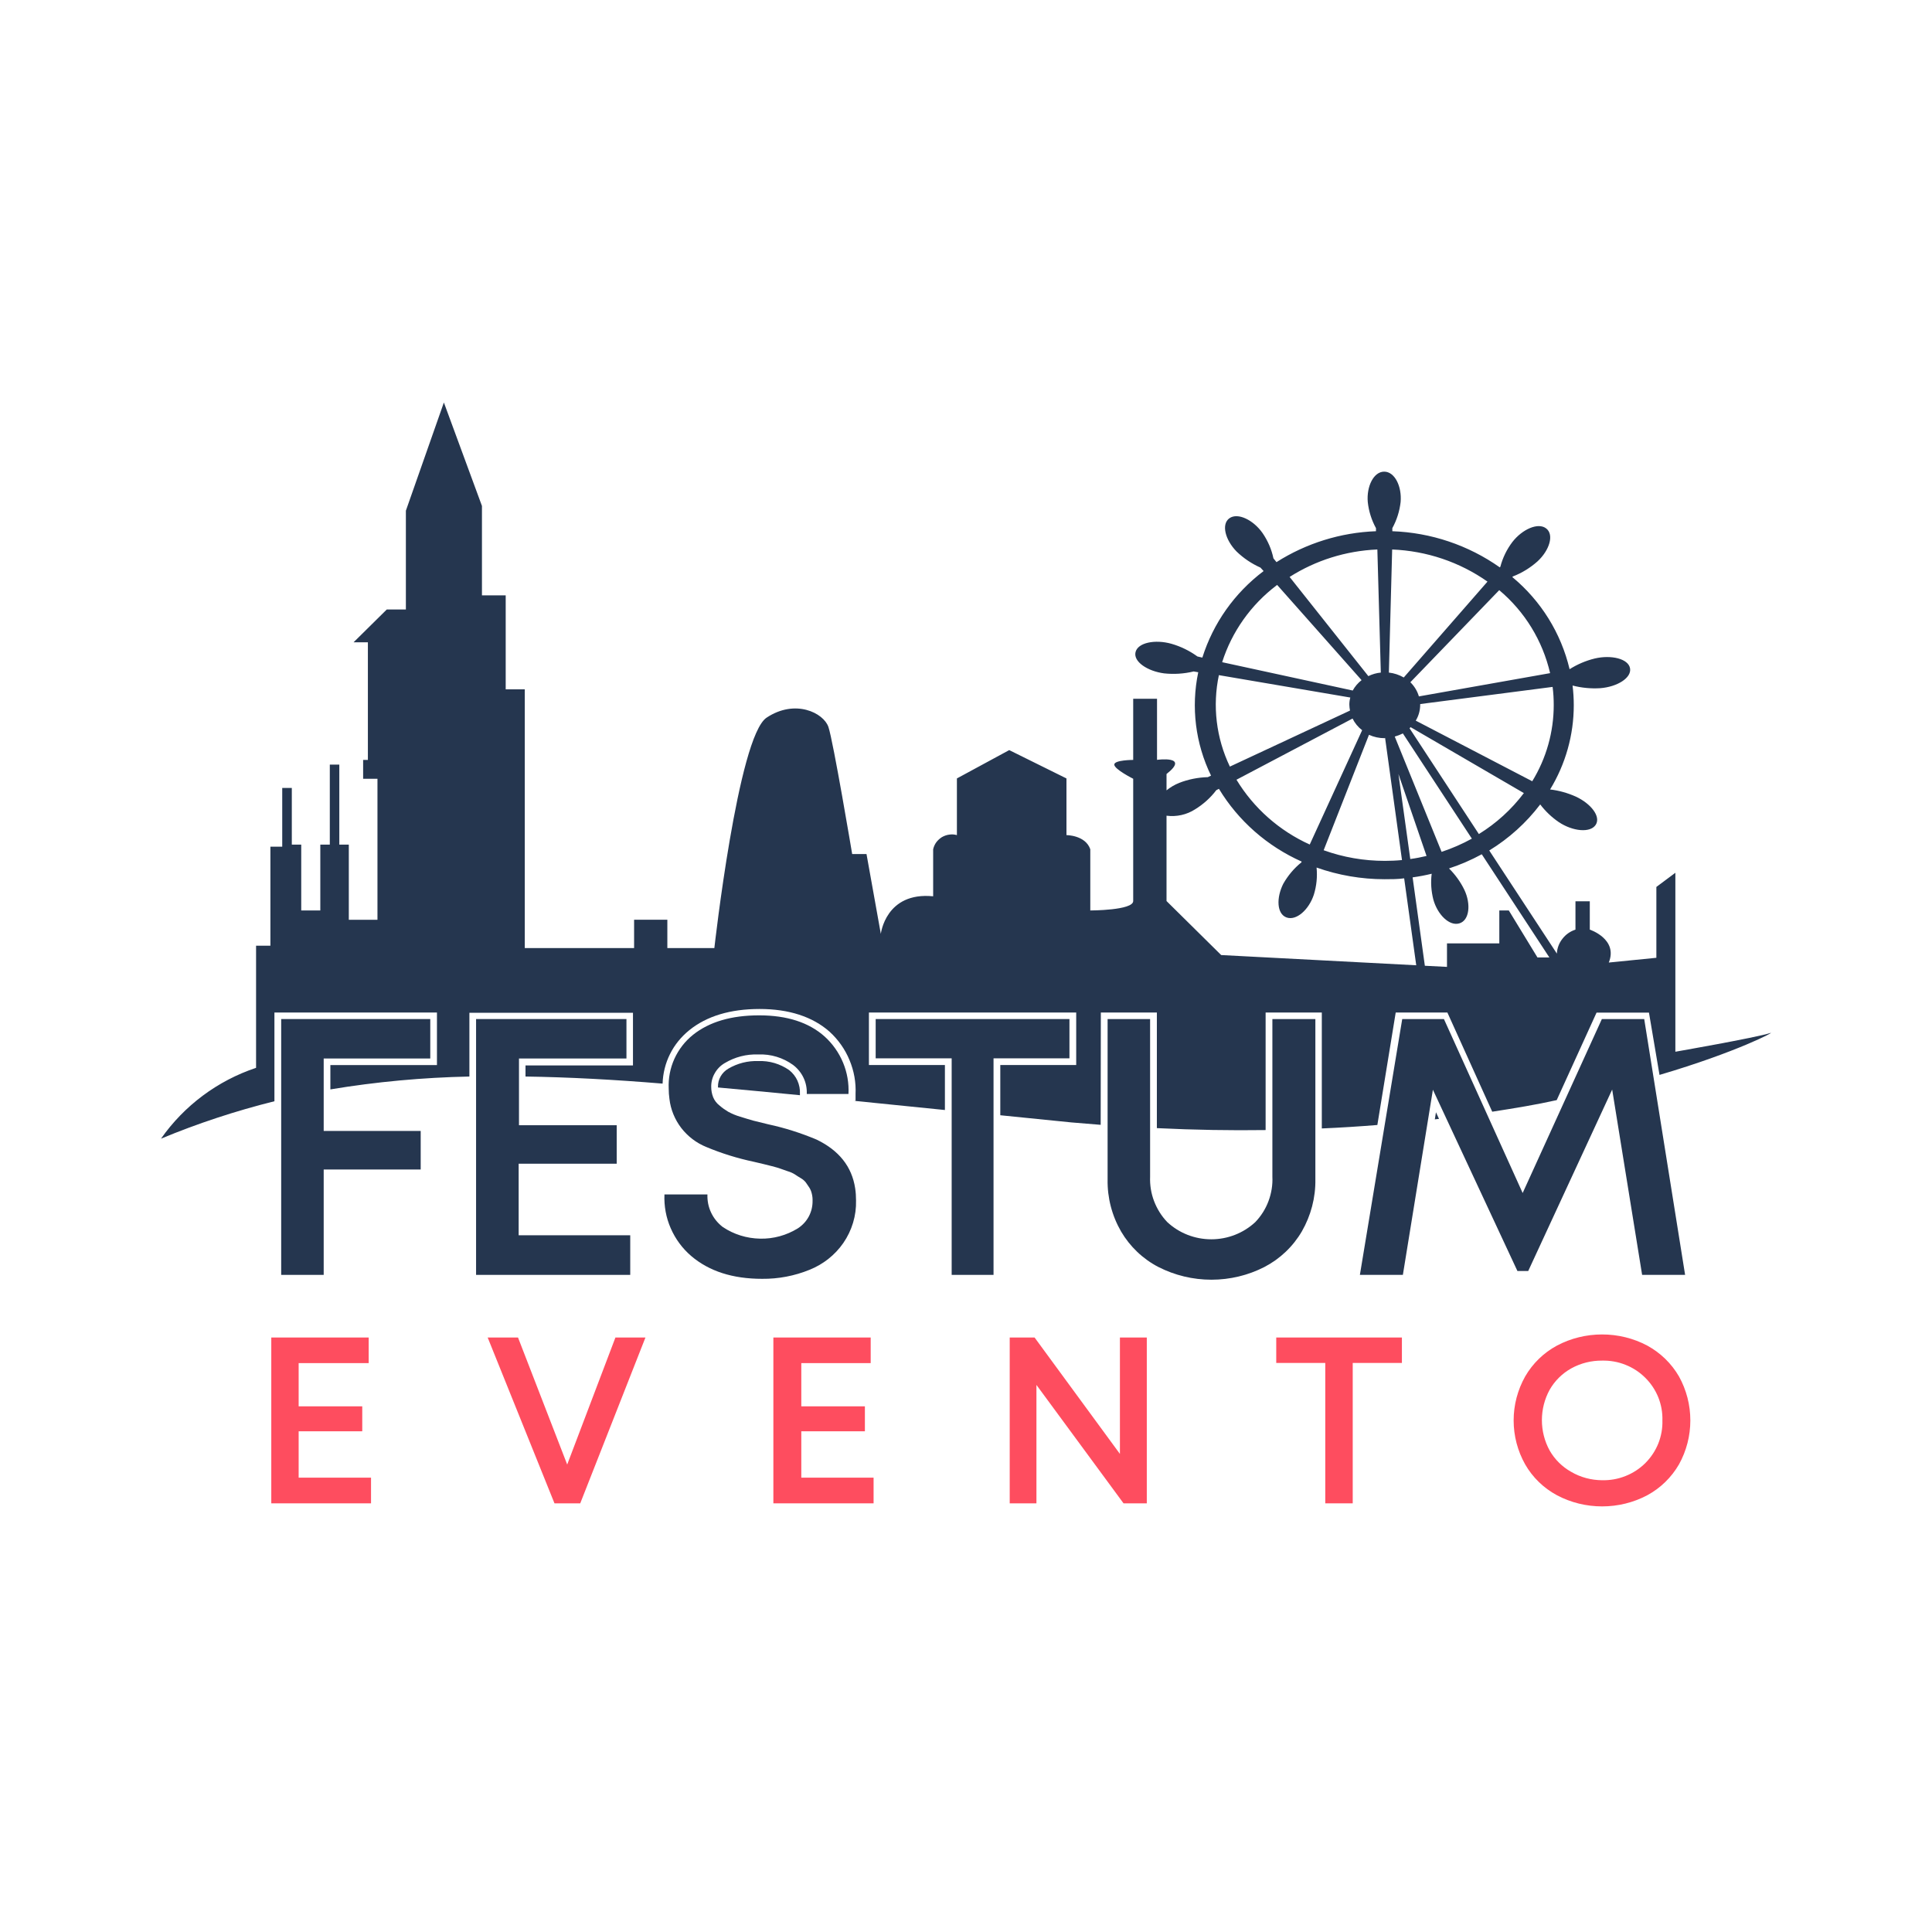 <svg width="24" height="24" viewBox="0 0 24 24" fill="none" xmlns="http://www.w3.org/2000/svg">
<g clip-path="url(#clip0_521_3367)">
<path d="M3.71 18.356H4.609V18.675H3.37V16.615H4.58V16.933H3.71V17.47H4.5V17.78H3.71V18.356Z" fill="#FE4D5F"/>
<path d="M7.645 16.615H8.018L7.208 18.675H6.888L6.058 16.615H6.435L7.046 18.193L7.645 16.615Z" fill="#FE4D5F"/>
<path d="M9.954 18.356H10.852V18.675H9.607V16.615H10.816V16.933H9.954V17.47H10.744V17.78H9.954V18.356Z" fill="#FE4D5F"/>
<path d="M13.912 16.615H14.246V18.675H13.957L12.875 17.204V18.675H12.543V16.615H12.852L13.912 18.061V16.615Z" fill="#FE4D5F"/>
<path d="M17.415 16.615V16.931H16.804V18.675H16.463V16.931H15.854V16.615H17.415Z" fill="#FE4D5F"/>
<path d="M20.464 18.574C20.291 18.666 20.098 18.713 19.902 18.713C19.706 18.713 19.513 18.666 19.34 18.574C19.175 18.485 19.038 18.352 18.946 18.191C18.852 18.024 18.803 17.836 18.803 17.645C18.803 17.454 18.852 17.267 18.946 17.099C19.039 16.938 19.175 16.805 19.34 16.716C19.513 16.624 19.706 16.577 19.902 16.577C20.098 16.577 20.291 16.624 20.464 16.716C20.628 16.806 20.764 16.938 20.857 17.099C20.95 17.267 20.998 17.454 20.998 17.645C20.998 17.836 20.95 18.023 20.857 18.191C20.764 18.352 20.628 18.485 20.464 18.574V18.574ZM19.902 18.388C20.001 18.39 20.1 18.373 20.192 18.336C20.284 18.3 20.368 18.245 20.438 18.176C20.508 18.106 20.563 18.023 20.6 17.932C20.636 17.841 20.654 17.743 20.651 17.645C20.654 17.547 20.636 17.449 20.6 17.358C20.563 17.267 20.508 17.184 20.438 17.115C20.368 17.045 20.284 16.99 20.192 16.954C20.1 16.917 20.001 16.9 19.902 16.902C19.767 16.901 19.635 16.934 19.518 16.999C19.406 17.062 19.314 17.153 19.251 17.263C19.187 17.379 19.154 17.509 19.154 17.642C19.154 17.774 19.187 17.904 19.251 18.02C19.314 18.13 19.406 18.221 19.518 18.284C19.634 18.352 19.767 18.387 19.902 18.388V18.388Z" fill="#FE4D5F"/>
<path d="M5.345 13.149H4.021V14.049H5.226V14.528H4.021V15.837H3.493V12.659H5.345V13.149Z" fill="#25364F"/>
<path d="M6.443 15.345H7.829V15.837H5.914V12.659H7.782V13.149H6.447V13.978H7.661V14.456H6.443V15.345Z" fill="#25364F"/>
<path d="M9.467 15.886C9.102 15.886 8.809 15.792 8.587 15.603C8.477 15.509 8.39 15.391 8.332 15.258C8.274 15.126 8.248 14.982 8.254 14.838H8.788C8.785 14.915 8.8 14.992 8.833 15.062C8.866 15.133 8.916 15.194 8.978 15.242C9.115 15.334 9.276 15.384 9.442 15.387C9.607 15.391 9.77 15.346 9.911 15.259C9.968 15.222 10.015 15.172 10.047 15.112C10.079 15.052 10.095 14.985 10.094 14.918C10.095 14.888 10.092 14.859 10.085 14.83C10.079 14.803 10.069 14.777 10.054 14.753C10.039 14.73 10.025 14.709 10.011 14.69C9.994 14.668 9.972 14.649 9.947 14.635C9.918 14.618 9.895 14.603 9.876 14.59C9.849 14.573 9.819 14.559 9.787 14.55L9.693 14.517C9.671 14.508 9.635 14.499 9.587 14.486L9.479 14.459L9.364 14.432C9.161 14.389 8.964 14.328 8.773 14.248C8.65 14.198 8.543 14.116 8.462 14.011C8.382 13.906 8.331 13.782 8.316 13.651C8.31 13.609 8.307 13.566 8.307 13.523C8.301 13.396 8.325 13.269 8.378 13.152C8.431 13.036 8.51 12.934 8.61 12.854C8.813 12.693 9.086 12.613 9.431 12.613C9.777 12.613 10.049 12.701 10.245 12.877C10.344 12.967 10.422 13.078 10.473 13.201C10.524 13.324 10.547 13.457 10.54 13.59H10.022C10.025 13.521 10.012 13.452 9.982 13.389C9.953 13.327 9.908 13.272 9.853 13.23C9.728 13.139 9.575 13.092 9.42 13.099C9.273 13.093 9.128 13.131 9.003 13.206C8.951 13.236 8.908 13.28 8.879 13.332C8.849 13.383 8.834 13.442 8.835 13.502C8.835 13.546 8.843 13.589 8.859 13.63C8.876 13.671 8.903 13.706 8.938 13.733C8.971 13.762 9.007 13.787 9.045 13.81C9.093 13.836 9.143 13.857 9.195 13.872C9.26 13.892 9.314 13.909 9.358 13.921C9.403 13.932 9.465 13.948 9.545 13.967C9.75 14.011 9.95 14.075 10.143 14.156C10.422 14.29 10.582 14.492 10.623 14.76C10.631 14.811 10.634 14.862 10.634 14.913C10.639 15.101 10.583 15.286 10.476 15.441C10.372 15.591 10.226 15.706 10.056 15.774C9.869 15.85 9.669 15.888 9.467 15.886V15.886Z" fill="#25364F"/>
<path d="M13.285 12.659V13.147H12.342V15.837H11.822V13.147H10.878V12.659H13.285Z" fill="#25364F"/>
<path d="M15.707 15.739C15.504 15.843 15.278 15.897 15.049 15.897C14.819 15.897 14.594 15.843 14.39 15.739C14.197 15.639 14.037 15.486 13.927 15.299C13.813 15.102 13.755 14.879 13.759 14.652V12.659H14.287V14.617C14.283 14.72 14.299 14.823 14.336 14.92C14.373 15.017 14.428 15.106 14.5 15.181C14.648 15.319 14.844 15.395 15.047 15.395C15.25 15.395 15.446 15.319 15.594 15.181C15.666 15.106 15.722 15.017 15.758 14.92C15.794 14.823 15.811 14.72 15.806 14.617V12.659H16.34V14.649C16.344 14.876 16.285 15.1 16.172 15.297C16.062 15.485 15.901 15.638 15.707 15.739V15.739Z" fill="#25364F"/>
<path d="M20.933 15.837H20.399L20.027 13.535L18.984 15.789H18.85L17.8 13.537L17.427 15.837H16.893L17.419 12.659H17.937L18.915 14.82L19.899 12.659H20.425L20.933 15.837Z" fill="#25364F"/>
<path d="M13.203 12.742H10.961V13.065H11.902V13.802L12.258 13.838V13.065H13.201L13.203 12.742Z" fill="#25364F"/>
<path d="M10.192 12.936C10.014 12.776 9.757 12.695 9.433 12.695C9.109 12.695 8.85 12.771 8.664 12.919C8.582 12.985 8.515 13.068 8.469 13.163C8.423 13.257 8.398 13.361 8.397 13.465L8.753 13.495C8.753 13.423 8.772 13.352 8.808 13.29C8.844 13.227 8.895 13.174 8.958 13.137C9.097 13.053 9.257 13.011 9.42 13.016C9.593 13.01 9.762 13.062 9.902 13.163C9.957 13.204 10.002 13.255 10.036 13.314C10.07 13.373 10.091 13.438 10.098 13.506H10.454C10.452 13.398 10.427 13.292 10.382 13.194C10.337 13.096 10.272 13.008 10.192 12.936V12.936Z" fill="#25364F"/>
<path d="M5.262 12.742H3.576V13.639C3.696 13.612 3.817 13.587 3.938 13.563V13.067H5.262V12.742Z" fill="#25364F"/>
<path d="M7.697 12.742H5.998V13.37C6.117 13.37 6.238 13.37 6.36 13.37V13.067H7.694L7.697 12.742Z" fill="#25364F"/>
<path d="M13.675 12.578H14.371V14.014C14.841 14.037 15.292 14.044 15.722 14.038V12.578H16.42V14.018C16.657 14.008 16.887 13.993 17.11 13.975L17.338 12.578H17.98L18.537 13.81C18.821 13.766 19.089 13.722 19.338 13.666L19.833 12.579H20.484L20.615 13.353C21.582 13.068 22.064 12.808 21.993 12.832C21.815 12.89 20.812 13.065 20.812 13.065V10.842L20.576 11.018V11.898L19.985 11.957C20.103 11.665 19.749 11.548 19.749 11.548V11.196H19.571V11.548C19.507 11.569 19.45 11.608 19.409 11.662C19.367 11.715 19.343 11.779 19.34 11.846L18.5 10.565C18.745 10.415 18.96 10.221 19.133 9.993C19.198 10.078 19.276 10.153 19.366 10.214C19.537 10.327 19.754 10.35 19.822 10.247C19.89 10.144 19.764 9.983 19.574 9.895C19.473 9.85 19.366 9.82 19.256 9.807C19.448 9.491 19.55 9.13 19.55 8.761C19.55 8.679 19.545 8.597 19.535 8.516C19.647 8.545 19.763 8.556 19.878 8.549C20.089 8.533 20.27 8.421 20.249 8.302C20.228 8.183 20.016 8.132 19.811 8.18C19.7 8.207 19.595 8.252 19.498 8.313C19.392 7.865 19.143 7.464 18.787 7.169L18.793 7.161C18.905 7.118 19.009 7.054 19.099 6.974C19.248 6.837 19.308 6.643 19.208 6.565C19.108 6.486 18.911 6.574 18.788 6.732C18.718 6.824 18.667 6.929 18.638 7.04L18.631 7.048C18.24 6.772 17.776 6.616 17.296 6.599V6.561C17.351 6.461 17.386 6.35 17.399 6.237C17.416 6.042 17.326 5.859 17.195 5.859C17.064 5.859 16.974 6.042 16.991 6.237C17.003 6.35 17.038 6.461 17.093 6.561V6.599C16.654 6.615 16.227 6.748 15.857 6.983L15.819 6.936C15.796 6.824 15.749 6.717 15.684 6.622C15.569 6.458 15.375 6.364 15.272 6.438C15.169 6.512 15.22 6.707 15.361 6.851C15.447 6.934 15.548 7.002 15.658 7.051L15.697 7.094C15.336 7.366 15.071 7.741 14.936 8.169L14.875 8.155C14.777 8.084 14.667 8.03 14.551 7.997C14.348 7.94 14.134 7.983 14.106 8.101C14.077 8.219 14.254 8.338 14.462 8.365C14.584 8.378 14.709 8.37 14.828 8.341L14.885 8.351C14.794 8.785 14.85 9.236 15.044 9.635L15.004 9.654C14.883 9.657 14.762 9.681 14.649 9.725C14.592 9.748 14.539 9.779 14.491 9.818V9.615C14.787 9.382 14.373 9.439 14.373 9.439V8.68H14.077V9.44C14.077 9.44 13.842 9.44 13.842 9.498C13.842 9.556 14.077 9.674 14.077 9.674V11.193C14.077 11.31 13.544 11.31 13.544 11.31V10.55C13.484 10.374 13.248 10.374 13.248 10.374V9.67L12.537 9.318L11.887 9.67V10.374C11.856 10.365 11.823 10.363 11.791 10.368C11.76 10.372 11.729 10.383 11.701 10.399C11.674 10.416 11.65 10.438 11.631 10.463C11.612 10.489 11.599 10.519 11.592 10.55V11.134C11.001 11.076 10.942 11.601 10.942 11.601L10.764 10.609H10.586C10.586 10.609 10.351 9.207 10.291 9.031C10.231 8.855 9.878 8.679 9.523 8.915C9.168 9.15 8.874 11.777 8.874 11.777H8.29V11.425H7.877V11.777H6.519V8.563H6.282V7.396H5.987V6.285L5.514 5L5.042 6.344V7.571H4.805L4.392 7.979H4.57V9.44H4.511V9.674H4.689V11.426H4.333V10.492H4.215V9.498H4.097V10.492H3.979V11.31H3.742V10.492H3.625V9.788H3.506V10.518H3.359V11.748H3.181V13.265C2.702 13.425 2.288 13.734 2 14.145C2.457 13.955 2.928 13.8 3.409 13.68V12.578H5.428V13.231H4.104V13.533C4.675 13.438 5.252 13.385 5.831 13.373V12.581H7.863V13.235H6.528V13.373C7.062 13.381 7.626 13.411 8.231 13.461C8.235 13.334 8.266 13.208 8.323 13.094C8.38 12.979 8.462 12.879 8.562 12.798C8.779 12.622 9.073 12.534 9.436 12.534C9.799 12.534 10.094 12.629 10.306 12.817C10.413 12.915 10.498 13.035 10.553 13.169C10.609 13.303 10.635 13.447 10.628 13.591V13.674H10.602L11.738 13.789V13.23H10.794V12.578H13.369V13.23H12.426V13.854L13.308 13.943C13.431 13.954 13.553 13.964 13.673 13.973L13.675 12.578ZM19.247 11.894H19.099L18.743 11.31H18.625V11.719H17.975V12.011L17.7 11.997L17.548 10.899C17.628 10.888 17.707 10.873 17.785 10.854C17.771 10.961 17.779 11.069 17.805 11.173C17.857 11.362 18.006 11.509 18.13 11.47C18.254 11.432 18.275 11.231 18.19 11.052C18.142 10.954 18.078 10.865 18 10.788C18.141 10.742 18.277 10.683 18.407 10.612L19.247 11.894ZM17.721 10.633C17.654 10.649 17.587 10.662 17.519 10.671L17.372 9.615L17.721 10.633ZM17.326 9.15C17.361 9.14 17.395 9.127 17.427 9.111L18.284 10.418C18.164 10.484 18.039 10.539 17.908 10.582L17.326 9.15ZM18.371 10.361L17.51 9.047L17.523 9.033L18.93 9.852C18.777 10.055 18.588 10.227 18.371 10.361V10.361ZM19.301 8.759C19.301 9.092 19.209 9.42 19.034 9.705L17.587 8.952C17.623 8.893 17.642 8.825 17.642 8.755C17.643 8.752 17.643 8.749 17.642 8.746L19.287 8.533C19.297 8.608 19.301 8.683 19.301 8.759V8.759ZM19.256 8.362L17.626 8.651C17.607 8.585 17.57 8.524 17.52 8.475L18.624 7.331C18.942 7.598 19.163 7.96 19.256 8.362V8.362ZM17.294 6.826C17.72 6.843 18.131 6.981 18.478 7.225L17.438 8.416C17.381 8.383 17.318 8.362 17.253 8.355L17.294 6.826ZM17.206 9.166L17.416 10.684C17.345 10.691 17.274 10.694 17.203 10.694C16.944 10.694 16.687 10.65 16.443 10.562L17.006 9.128C17.067 9.156 17.133 9.17 17.2 9.17L17.206 9.166ZM16.27 10.491C15.892 10.32 15.574 10.039 15.36 9.686L16.802 8.926C16.83 8.983 16.87 9.032 16.921 9.071L16.27 10.491ZM17.11 6.826L17.153 8.355C17.099 8.36 17.047 8.375 16.998 8.399L16.02 7.167C16.345 6.96 16.72 6.843 17.106 6.826H17.11ZM15.865 7.266L16.914 8.449C16.869 8.484 16.831 8.528 16.804 8.578L15.182 8.226C15.303 7.846 15.54 7.512 15.86 7.27L15.865 7.266ZM15.142 8.387L16.774 8.665C16.766 8.693 16.762 8.723 16.762 8.753C16.763 8.778 16.765 8.803 16.77 8.827L15.278 9.523C15.108 9.168 15.06 8.768 15.142 8.384V8.387ZM14.491 10.133C14.616 10.149 14.742 10.121 14.847 10.053C14.949 9.99 15.038 9.91 15.109 9.816L15.142 9.799C15.383 10.197 15.742 10.512 16.17 10.703L16.166 10.713C16.075 10.786 16 10.876 15.942 10.977C15.853 11.153 15.86 11.353 15.982 11.397C16.104 11.441 16.26 11.3 16.321 11.114C16.355 11.005 16.366 10.89 16.355 10.777C16.626 10.873 16.912 10.922 17.199 10.922C17.282 10.922 17.363 10.922 17.443 10.911L17.593 11.991L15.17 11.864L14.491 11.193V10.133Z" fill="#25364F"/>
<path d="M9.803 13.293C9.691 13.215 9.556 13.175 9.42 13.181C9.289 13.176 9.16 13.209 9.048 13.275C9.008 13.298 8.975 13.331 8.952 13.371C8.929 13.411 8.918 13.456 8.919 13.502V13.509C9.246 13.539 9.585 13.57 9.937 13.605V13.588C9.94 13.532 9.929 13.476 9.906 13.424C9.883 13.373 9.847 13.328 9.803 13.293V13.293Z" fill="#25364F"/>
<path d="M20.347 12.742H19.946L19.545 13.622C19.68 13.593 19.812 13.563 19.933 13.534L20.063 13.255L20.102 13.493C20.224 13.461 20.342 13.43 20.457 13.399L20.347 12.742Z" fill="#25364F"/>
<path d="M15.89 12.742V14.036C16.012 14.036 16.134 14.03 16.253 14.025V12.742H15.89Z" fill="#25364F"/>
<path d="M17.872 12.742H17.479L17.277 13.961L17.648 13.925L17.758 13.257L18.046 13.873C18.155 13.859 18.261 13.845 18.366 13.829L17.872 12.742Z" fill="#25364F"/>
<path d="M13.842 13.983C13.965 13.991 14.085 13.999 14.204 14.005V12.742H13.842V13.983Z" fill="#25364F"/>
<path d="M17.876 13.899L17.838 13.817L17.824 13.905L17.876 13.899Z" fill="#25364F"/>
</g>
<defs>
<clipPath id="clip0_521_3367">
<rect width="20" height="13.714" fill="white" transform="translate(2 5)"/>
</clipPath>
</defs>
</svg>
